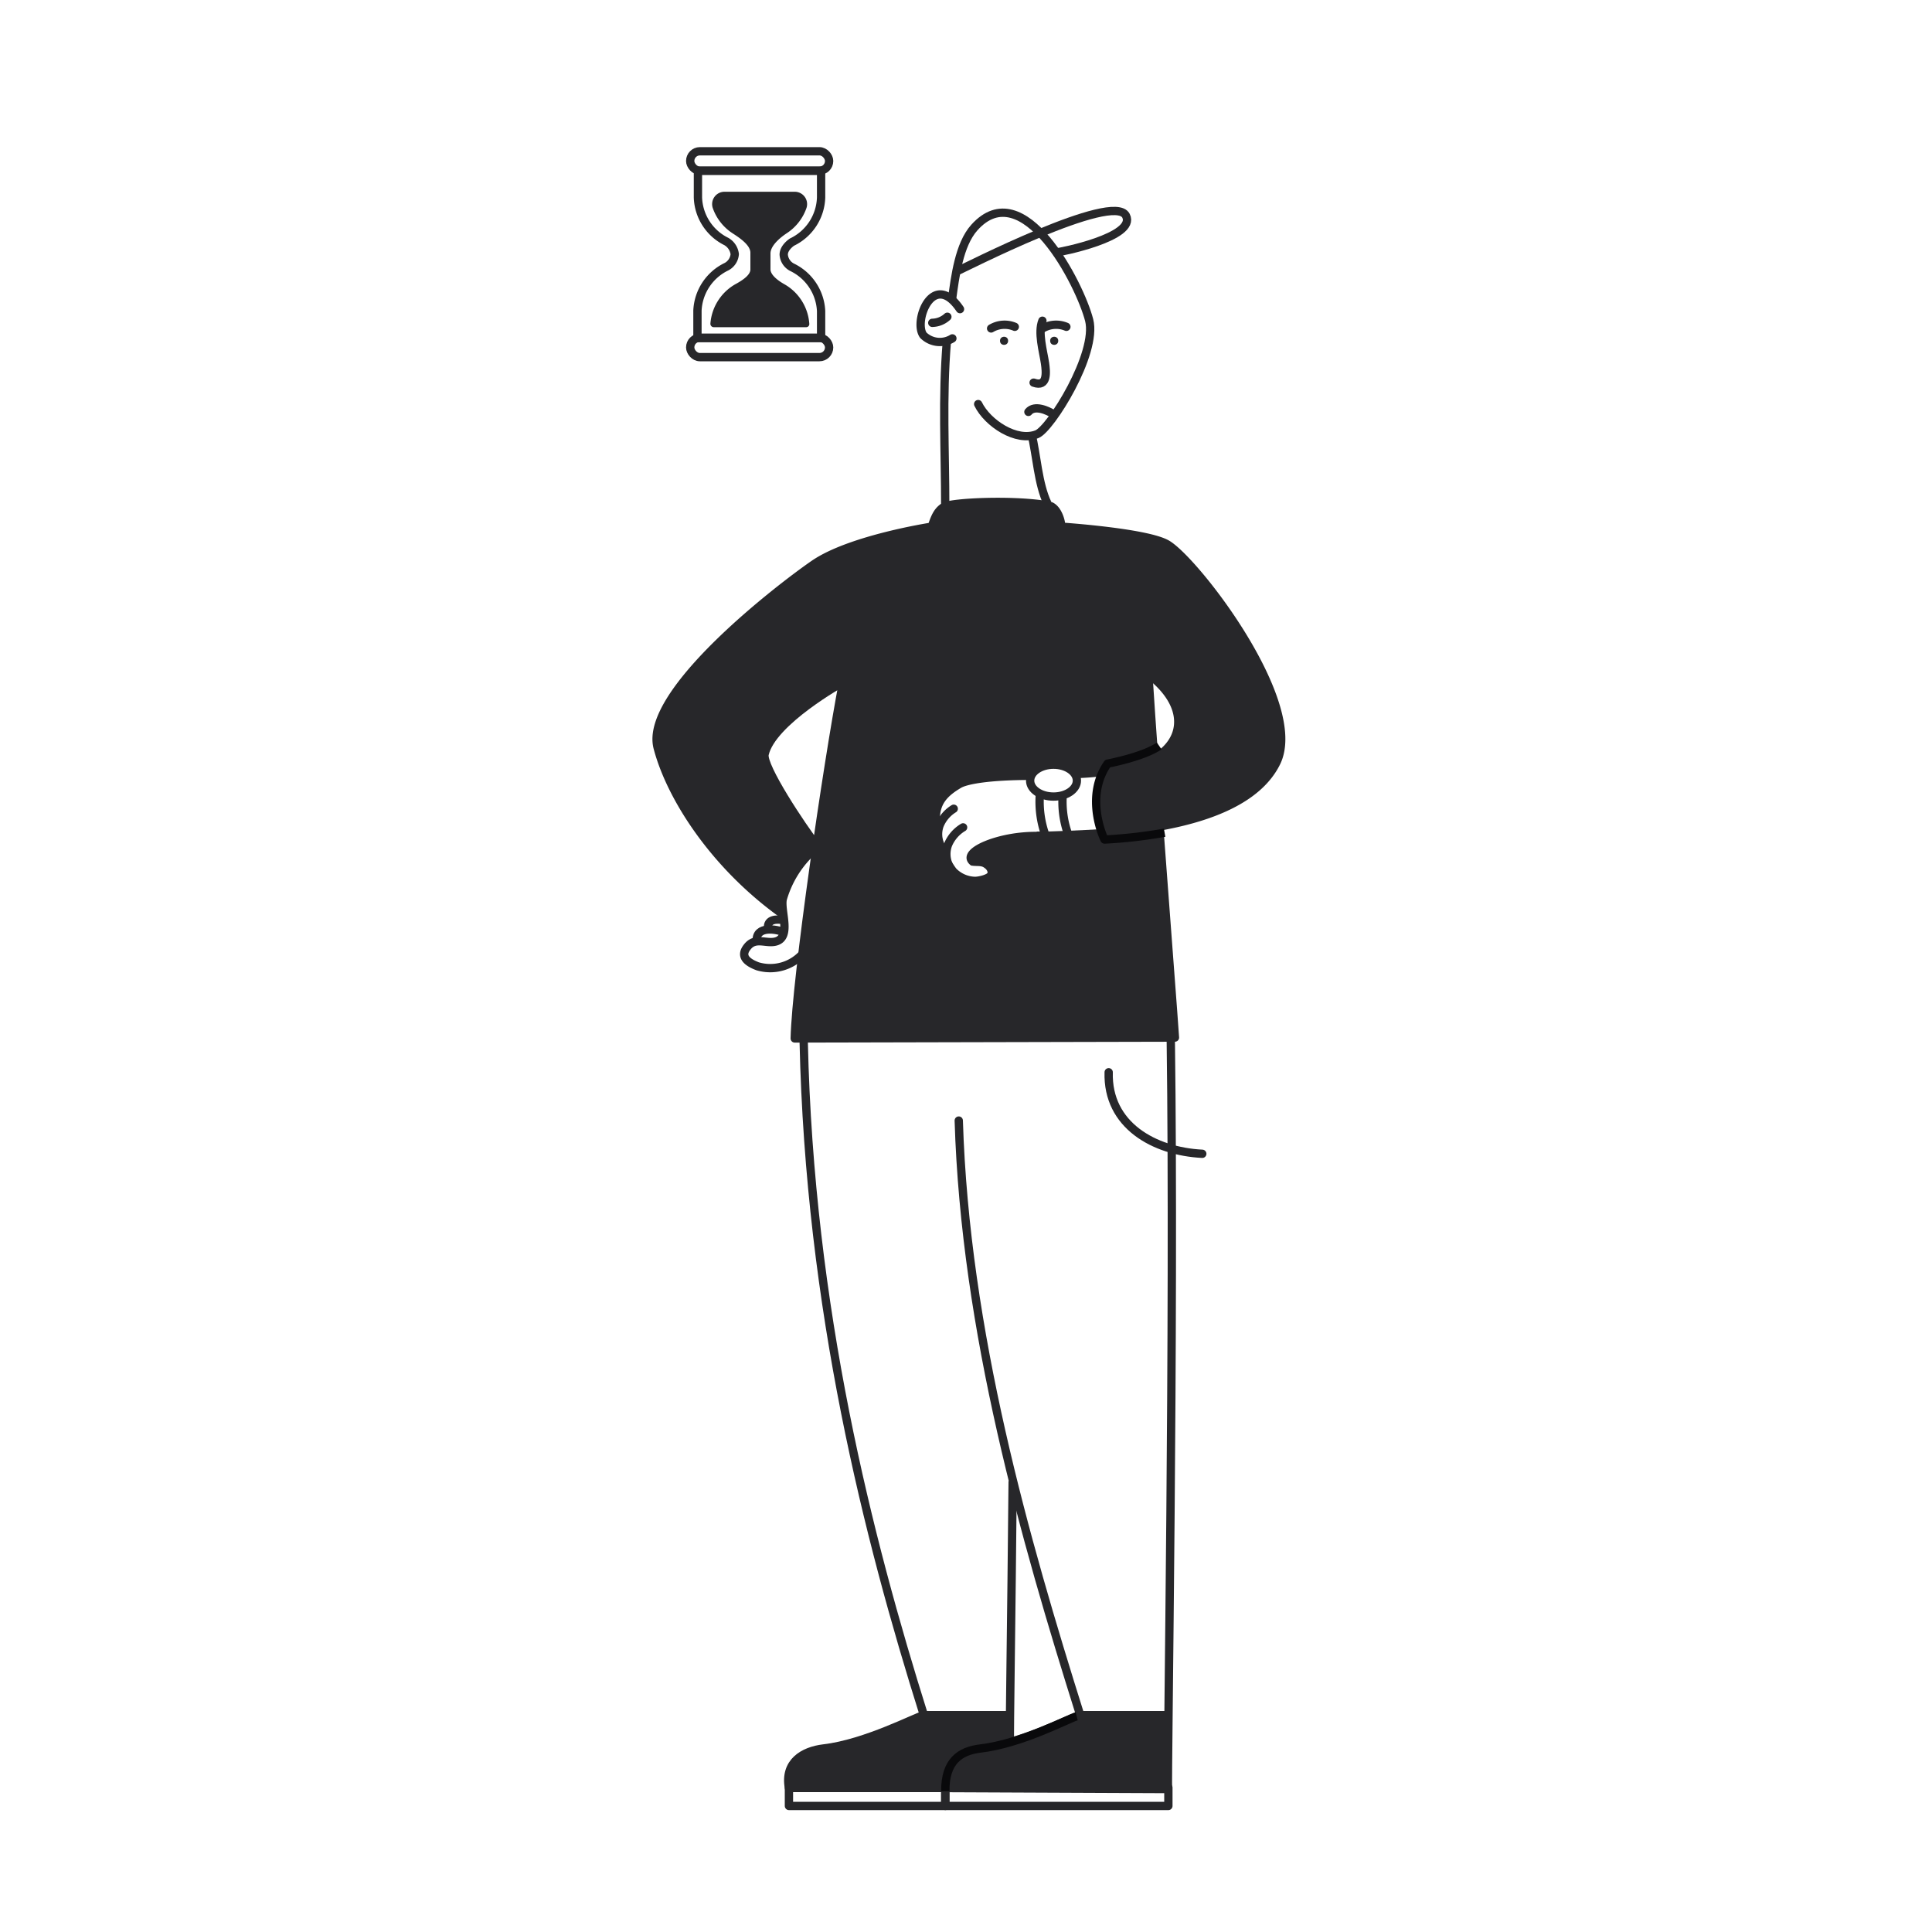 <svg xmlns="http://www.w3.org/2000/svg" id="Layer_1" data-name="Layer 1" viewBox="0 0 200 200"><defs fill="#27272a"><style>.cls-1,.cls-2,.cls-3,.cls-4,.cls-5{fill:none;stroke-width:0.86px;}.cls-1,.cls-2,.cls-3,.cls-4{stroke:#27272a;}.cls-1,.cls-3{stroke-miterlimit:10;}.cls-2,.cls-4,.cls-5{stroke-linejoin:round;}.cls-3,.cls-4{stroke-linecap:round;}.cls-5{stroke:#09090b;}</style></defs><path d="M97.9,185v.05h0c-.49-2.67,1.49-3.84,3.59-4.09a19.74,19.74,0,0,0,3.12-.66c3.43-1,6.64-2.65,7.26-2.79H121c-.05,4.09-.07,6.79-.06,7.5Z" fill="#27272a"/><path d="M97.87,185.1h0v0H81.68v0c-.47-2.66,1.51-3.83,3.6-4.07,4.35-.51,9.57-3.28,10.38-3.45h8.9c0,1.55,0,2.48,0,2.67l0,.13a19.74,19.74,0,0,1-3.12.66C99.37,181.26,97.38,182.42,97.87,185.1Z" fill="#27272a"/><path d="M84.52,87.57c1-6.64,2-13.19,2.69-17,0,0-7.31,4.08-8.07,7.48-.28,1.25,3.81,7.48,5.37,9.49Zm29.7-7.72c-1,.15-2,.25-2.93.32a2.63,2.63,0,0,0-2.23-1,2.53,2.53,0,0,0-2.31,1.14c-4.44,0-6.73.44-7.45.86-1.58.92-2.48,1.91-2.43,3.77a9.89,9.89,0,0,0,1.35,4.68l0,0a3.72,3.72,0,0,0,.41.53,3.26,3.26,0,0,0,2.28,1c.36,0,1.55-.22,1.69-.68s-.24-.87-.45-1c-.45-.38-1-.25-1.48-.32-1.18-1,2.71-2.7,6.61-2.66h.93l2.36,0c1.13,0,2.33-.1,3.57-.2a8.29,8.29,0,0,1,0-6.42Zm5.28-1.44a4.89,4.89,0,0,0,1-.68c2.18-2,2-5.15-1.63-7.91,0,0,.27,4.47.57,8.51Zm.47,7.11v0c.68,9.26,1.52,20.05,1.63,21.84l-39.36.09c0-1.8.34-4.94.79-8.7.39-3.32.9-7.12,1.43-10.9h-.1a10.78,10.78,0,0,0-3.31,5.18,5.65,5.65,0,0,0,.08,1.65h-.08C73.81,89.57,69.32,82.48,68,77.4c-1.5-5.72,12.78-16.65,16.2-19,3.79-2.6,12.17-3.88,12.17-3.88.33-.83.5-1.58,1.3-2.07l.19-.08a35.83,35.83,0,0,1,10.55,0l.11,0c.81.15,1.31,1.5,1.26,2.18,0,0,8.76.58,10.92,1.8C123.59,58,135,72.69,132.06,78.89,130.33,82.53,125.33,84.5,120,85.52Z" fill="#27272a"/><path class="cls-1" d="M110,82.48a9.93,9.93,0,0,0,.68,4.17" fill="#27272a"/><path class="cls-1" d="M107.64,82.32a10.27,10.27,0,0,0,.67,4.38" fill="#27272a"/><path class="cls-2" d="M114.05,86.26c-2,.11-5.25.28-6.74.25" fill="#27272a"/><path class="cls-1" d="M104.83,153.32c-.13,14.44-.33,26.2-.28,26.9" fill="#27272a"/><path class="cls-2" d="M120,85.57c.68,9.26,1.52,20.05,1.63,21.84l-39.36.09c.14-6.21,3.39-28.47,5-36.89,0,0-7.36,4.07-8.12,7.47-.28,1.25,3.86,7.48,5.42,9.49" fill="#27272a"/><path class="cls-1" d="M83.1,98.73a4.55,4.55,0,0,1-4.67,1.3c-1.27-.48-1.83-1.14-1-2.09s1.91-.21,2.89-.48c1.64-.46.45-3.16.71-4.39a10.78,10.78,0,0,1,3.31-5.18" fill="#27272a"/><path class="cls-2" d="M118.94,70.65c0-.52,0-.83,0-.83,3.59,2.76,3.81,5.91,1.62,7.91-1.29,1.18-6.29,2.14-6.29,2.14a8.24,8.24,0,0,0-.12,6.39c7.29-.5,15.51-2.22,18-7.37,2.94-6.2-8.47-20.92-11.37-22.57-2.16-1.22-10.92-1.8-10.92-1.8,0-.68-.45-2-1.26-2.18-3.5-.66-10.08-.36-10.85.11s-1,1.24-1.3,2.07c0,0-8.38,1.28-12.17,3.88-3.42,2.35-17.7,13.28-16.2,19,1.33,5.08,5.82,12.17,13.07,17.33" fill="#27272a"/><path class="cls-2" d="M119.46,78.33c-.2-2.65-.42-6.11-.53-7.75" fill="#27272a"/><path class="cls-1" d="M106.83,80.31c-4.49,0-6.8.44-7.53.86-1.58.92-2.48,1.91-2.43,3.77a9,9,0,0,0,1.79,5.25,3.26,3.26,0,0,0,2.28,1c.36,0,1.55-.22,1.69-.68s-.24-.87-.45-1c-.45-.38-1-.25-1.48-.32-1.19-1,2.77-2.72,6.71-2.65" fill="#27272a"/><ellipse class="cls-1" cx="109.06" cy="80.81" rx="2.42" ry="1.65" fill="#27272a"/><path class="cls-3" d="M114.77,111c-.16,5.49,4.72,8.19,9.69,8.44" fill="#27272a"/><path class="cls-4" d="M99.25,116c.67,21.86,6.88,43.44,12.54,61.44l0,.12c-.8.17-6,2.94-10.38,3.45-2.09.25-4.08,1.41-3.59,4.09l23.09.1c-.09-1.3.68-48.56.29-77.49" fill="#27272a"/><path class="cls-4" d="M83.2,107.88c.62,27.6,6.66,51.3,12.44,69.67h0c-.81.17-6,2.94-10.38,3.45-2.1.25-4.08,1.41-3.59,4.09H98.07" fill="#27272a"/><path class="cls-3" d="M98.56,30.94c.31-2.27.72-5.62,2.3-7.38,5.07-5.67,10.94,5.87,11.89,9.58.88,3.46-4,11.26-5.41,11.81-2.11.85-5.12-1.15-6.08-3.12" fill="#27272a"/><path class="cls-1" d="M97.85,52.53c0-5.92-.32-11.3.17-17.21" fill="#27272a"/><path class="cls-1" d="M106.77,44.86c.56,2.29.68,5.2,1.67,7.27" fill="#27272a"/><path class="cls-3" d="M99.38,32c-2.8-4.12-4.86,1.29-3.79,2.71a2.44,2.44,0,0,0,3,.32" fill="#27272a"/><path class="cls-1" d="M109.32,26.13c.34,0,8.37-1.59,7.24-3.8-1.29-2.51-16.75,5.43-17.71,5.85" fill="#27272a"/><path class="cls-3" d="M105.05,33.83a2.72,2.72,0,0,0-2.45.17" fill="#27272a"/><path class="cls-3" d="M110.39,33.83a2.74,2.74,0,0,0-2.46.17" fill="#27272a"/><path class="cls-4" d="M106.46,42.64c.64-.77,2-.15,2.64.26" fill="#27272a"/><path class="cls-3" d="M98.07,32.79a2.39,2.39,0,0,1-1.56.63" fill="#27272a"/><circle cx="103.94" cy="35.28" r="0.42" fill="#27272a"/><circle cx="109.13" cy="35.28" r="0.42" fill="#27272a"/><path class="cls-3" d="M107.91,33.2c-.49,1.22.08,3.14.27,4.41.12.86.31,2.53-1.18,2" fill="#27272a"/><line class="cls-1" x1="95.27" y1="177.55" x2="104.41" y2="177.55" fill="#27272a"/><line class="cls-1" x1="111.83" y1="177.55" x2="120.97" y2="177.55" fill="#27272a"/><rect class="cls-4" x="97.87" y="185.05" width="23.08" height="1.9" fill="#27272a"/><rect class="cls-4" x="81.67" y="185.05" width="16.17" height="1.9" fill="#27272a"/><path class="cls-4" d="M98.31,89.75a2.79,2.79,0,0,1-.17-2.3,3.8,3.8,0,0,1,1.56-1.8" fill="#27272a"/><path class="cls-4" d="M97.43,87.63a2.69,2.69,0,0,1-.16-2.19,3.61,3.61,0,0,1,1.46-1.72" fill="#27272a"/><path class="cls-1" d="M78.34,97.39c-.11-1.58,2.08-1.22,2.83-.87" fill="#27272a"/><path class="cls-1" d="M79.51,96.09c-.12-1,1-.94,1.55-.85" fill="#27272a"/><path class="cls-1" d="M111.24,80.13a29,29,0,0,0,2.92-.22" fill="#27272a"/><path class="cls-5" d="M120,77.22c-1.66,1.14-5.34,1.83-5.34,1.83-2.46,3.51-.34,7.86-.32,7.86a49.87,49.87,0,0,0,6.22-.71" fill="#27272a"/><path class="cls-5" d="M111.46,177.67c-.83.21-5.64,2.83-10,3.34-2.1.25-3.64,1.34-3.6,4.42" fill="#27272a"/><path class="cls-1" d="M85,20.44V17.67H72.25v2.77A5.28,5.28,0,0,0,75.19,25a1.76,1.76,0,0,1,.87,1.31,1.61,1.61,0,0,1-.86,1.3,5.31,5.31,0,0,0-3,4.54V35H85v-2.8h0a5.31,5.31,0,0,0-3-4.53,1.6,1.6,0,0,1-.87-1.31c0-.75.86-1.3.86-1.3A5.3,5.3,0,0,0,85,20.44Z" fill="#27272a"/><rect class="cls-1" x="71.45" y="34.96" width="14.38" height="2.01" rx="1" fill="#27272a"/><rect class="cls-1" x="71.45" y="15.66" width="14.38" height="2.01" rx="1" fill="#27272a"/><path d="M79.76,27.88V26.24c0-.81,1-1.64,1.66-2.08a5.13,5.13,0,0,0,2.06-2.61,1.28,1.28,0,0,0-1.21-1.7H75a1.28,1.28,0,0,0-1.21,1.7,5.13,5.13,0,0,0,2.06,2.61c.68.44,1.83,1.2,1.83,2l0,1.74c0,.63-1,1.22-1.59,1.54a5.15,5.15,0,0,0-2.55,4.06.35.35,0,0,0,.35.37h9.57a.32.32,0,0,0,.32-.34,5.12,5.12,0,0,0-2.55-4.09C80.67,29.13,79.76,28.51,79.76,27.88Z" fill="#27272a"/></svg>